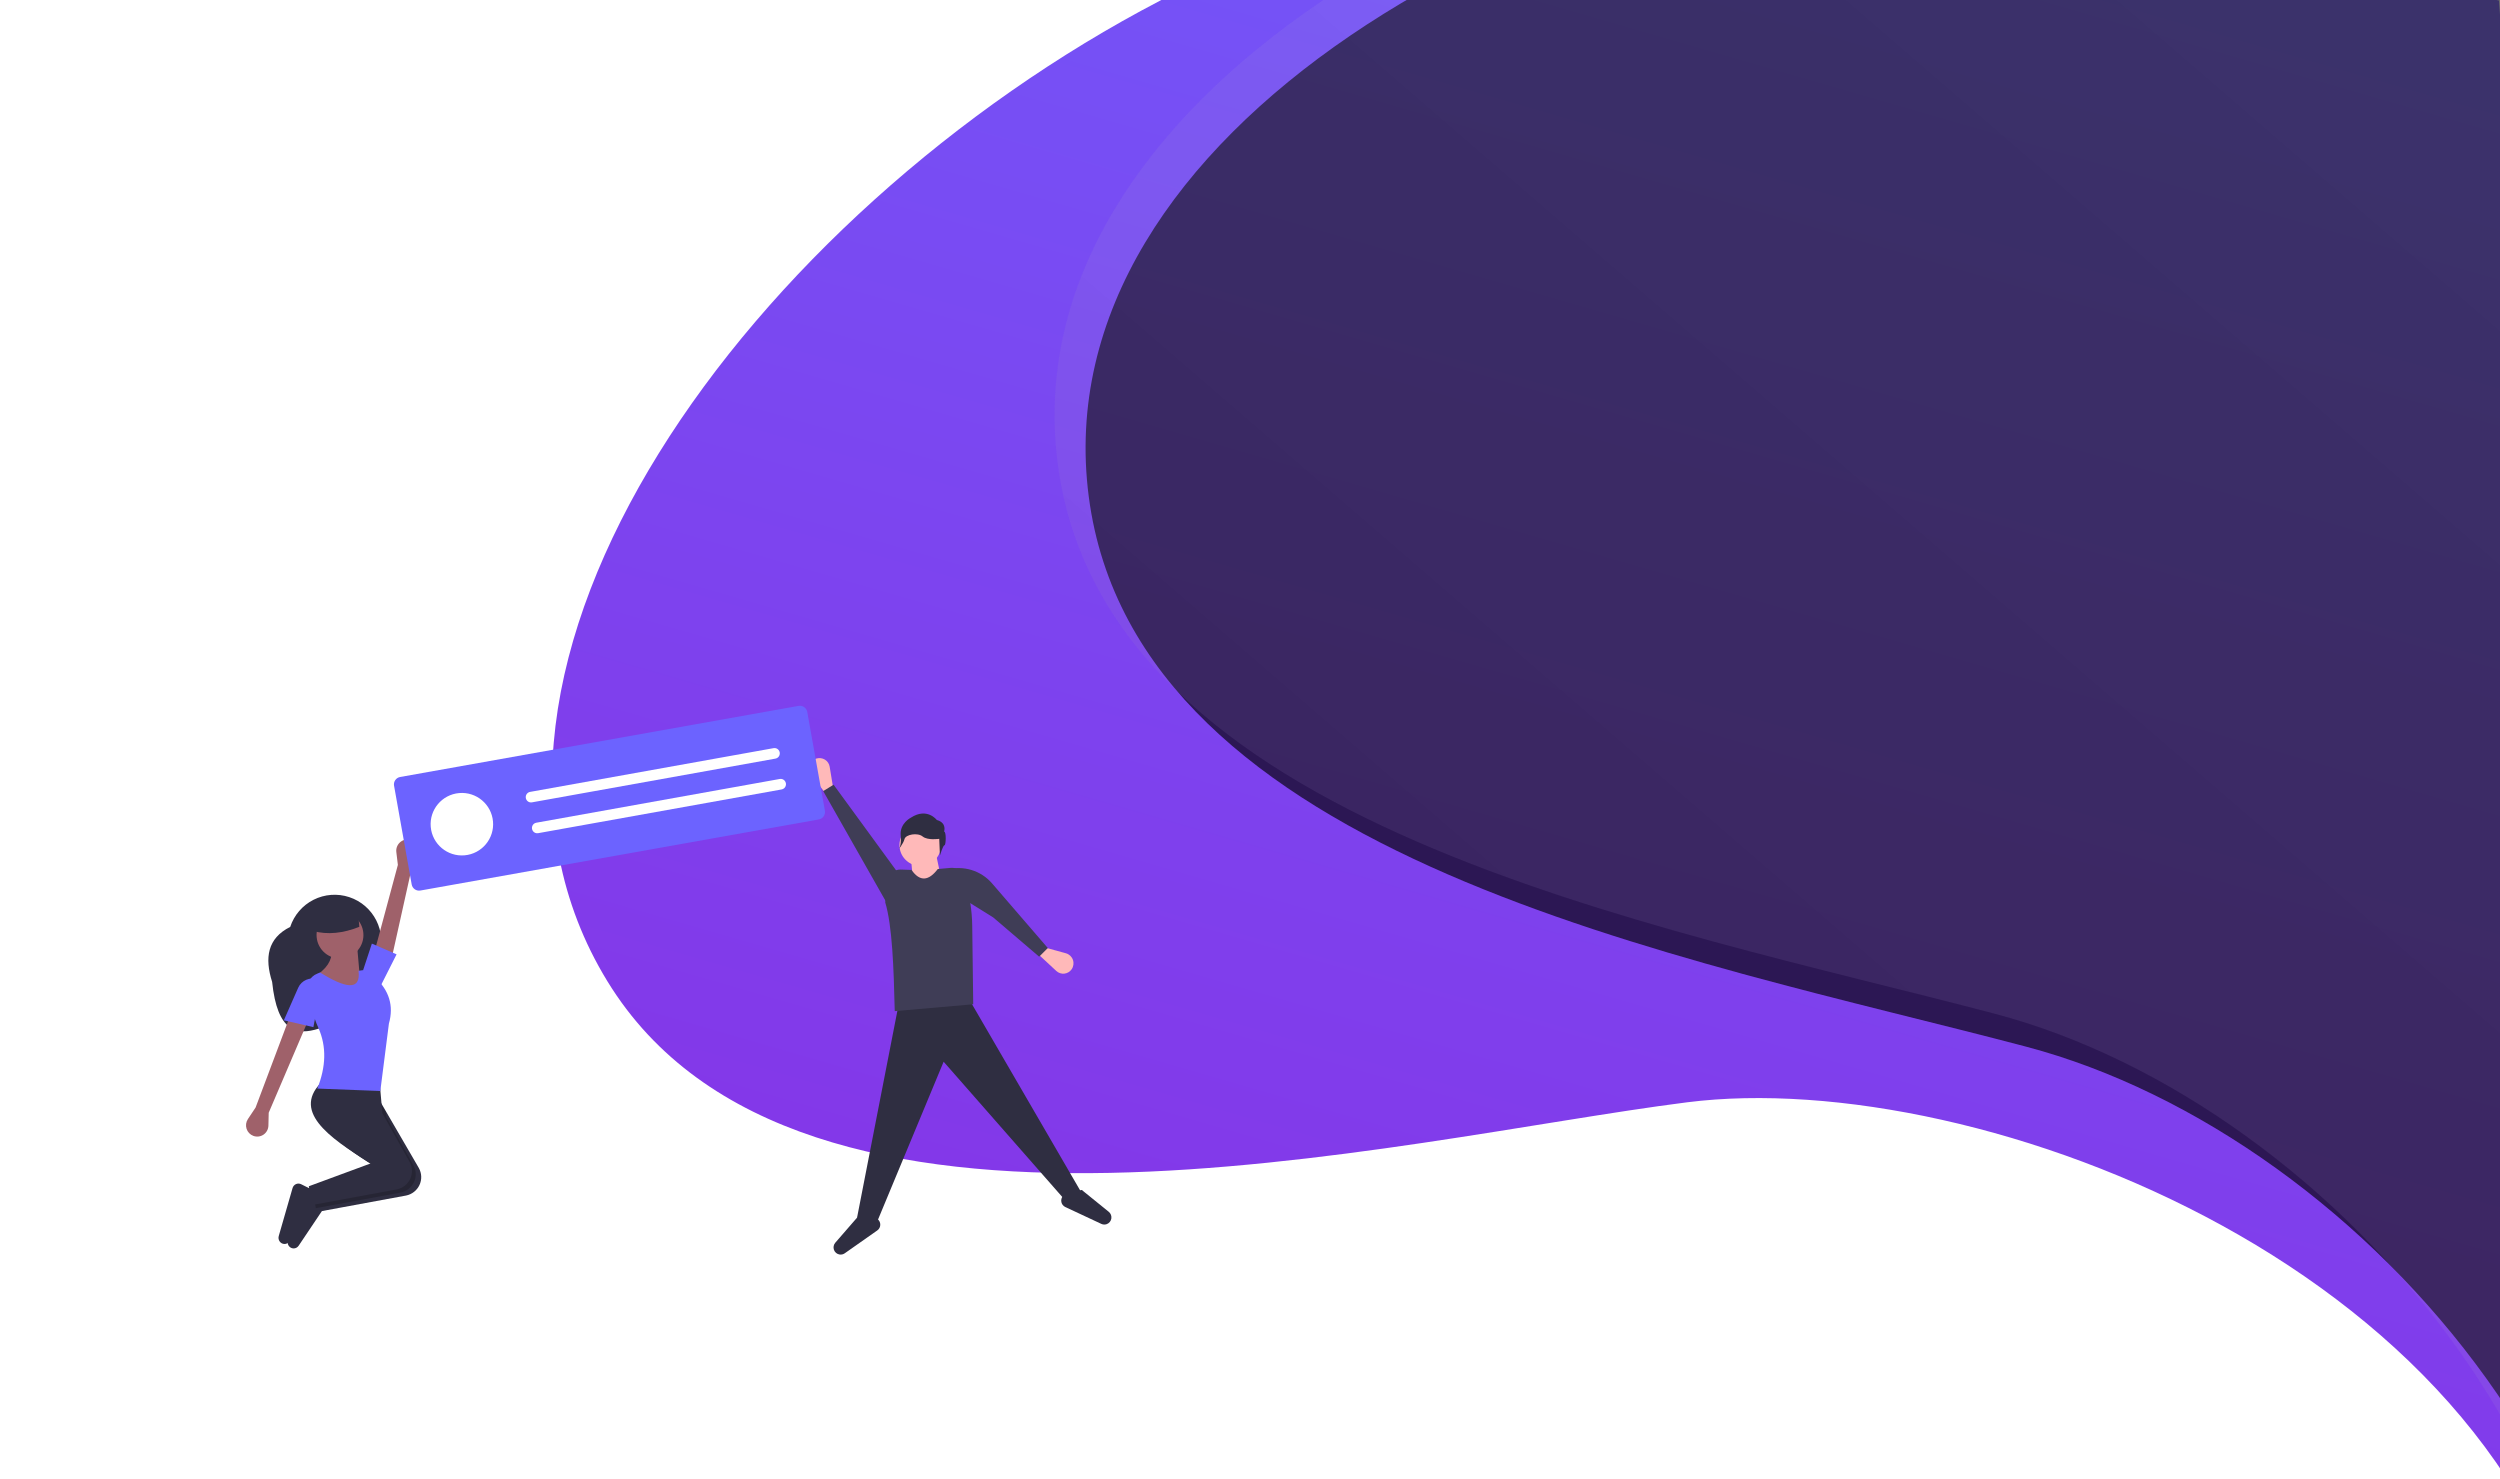 <?xml version="1.0" encoding="UTF-8"?>
<svg width="1440px" height="852px" viewBox="0 0 1440 852" version="1.1" xmlns="http://www.w3.org/2000/svg" xmlns:xlink="http://www.w3.org/1999/xlink">
    <!-- Generator: Sketch 51.2 (57519) - http://www.bohemiancoding.com/sketch -->
    <title>Desktop HD</title>
    <desc>Created with Sketch.</desc>
    <defs>
        <linearGradient x1="85.466%" y1="-18.485%" x2="50%" y2="100%" id="linearGradient-1">
            <stop stop-color="#6C63FF" offset="0%"></stop>
            <stop stop-color="#8A2BE2" offset="100%"></stop>
        </linearGradient>
        <linearGradient x1="84.549%" y1="-15.419%" x2="50%" y2="100%" id="linearGradient-2">
            <stop stop-color="#FFFFFF" offset="0%"></stop>
            <stop stop-color="#909090" offset="100%"></stop>
        </linearGradient>
        <path d="M915.335,-61.688 C1072.234,-143.437 1329.254,-143.437 1686.395,-61.688 C1747.944,748.315 1765.515,1072.884 1739.108,912.019 C1699.497,670.722 1418.711,540.538 1218.83,572.919 C1018.949,605.301 706.942,683.35 596.771,503.065 C486.599,322.781 679.986,60.936 915.335,-61.688 Z" id="path-3"></path>
        <filter x="-13.2%" y="-15.8%" width="130.4%" height="133.5%" filterUnits="objectBoundingBox" id="filter-4">
            <feOffset dx="24" dy="10" in="SourceAlpha" result="shadowOffsetOuter1"></feOffset>
            <feGaussianBlur stdDeviation="68" in="shadowOffsetOuter1" result="shadowBlurOuter1"></feGaussianBlur>
            <feComposite in="shadowBlurOuter1" in2="SourceAlpha" operator="out" result="shadowBlurOuter1"></feComposite>
            <feColorMatrix values="0 0 0 0 0   0 0 0 0 0   0 0 0 0 0  0 0 0 0.5 0" type="matrix" in="shadowBlurOuter1"></feColorMatrix>
        </filter>
    </defs>
    <g id="Desktop-HD" stroke="none" stroke-width="1" fill="none" fill-rule="evenodd">
        <path d="M668.335,0.312 C825.234,-81.437 1082.254,-81.437 1439.395,0.312 C1500.944,810.315 1518.515,1134.884 1492.108,974.019 C1452.497,732.722 1139.726,613.626 971.83,634.919 C803.933,656.213 459.942,745.35 349.771,565.065 C239.599,384.781 432.986,122.936 668.335,0.312 Z" id="Rectangle" fill="url(#linearGradient-1)"></path>
        <g id="Rectangle" opacity="0.646" transform="translate(1158, 414.5) rotate(24) translate(-1158, -414.5) ">
            <use fill="black" fill-opacity="1" filter="url(#filter-4)" xlink:href="#path-3"></use>
            <use fill-opacity="0.13" fill="url(#linearGradient-2)" fill-rule="evenodd" xlink:href="#path-3"></use>
        </g>
        <g id="undraw_happy_announcement_ac67" transform="translate(382, 572.5) rotate(-5) translate(-382, -572.5) translate(136, 414)" fill-rule="nonzero">
            <path d="M22.208,131.967 C22.677,160.964 33.499,164.103 46.79,161.079 C61.972,157.624 74.433,146.795 80.575,132.468 L84.811,122.587 C90.674,108.907 84.355,93.058 70.695,87.186 L70.695,87.186 C64.135,84.366 56.726,84.271 50.097,86.922 C43.467,89.573 38.161,94.752 35.345,101.321 C21.715,106.683 19.023,117.784 22.208,131.967 Z" id="Shape" fill="#2F2E41"></path>
            <path d="M108.003,73.727 L112.095,66.807 C113.108,65.095 113.28,63.015 112.564,61.16 C111.847,59.305 110.32,57.879 108.419,57.291 C106.409,56.669 104.223,57.057 102.55,58.331 C100.877,59.605 99.924,61.609 99.992,63.71 L100.233,71.148 L81,123.812 L91.488,126 L108.003,73.727 Z" id="Shape" fill="#9F616A"></path>
            <path d="M6.416,203.22 L1.422,209.465 C0.186,211.01 -0.278,213.038 0.163,214.97 C0.604,216.901 1.901,218.524 3.684,219.374 C5.568,220.272 7.769,220.2 9.591,219.181 C11.413,218.161 12.632,216.319 12.862,214.237 L13.678,206.866 L40,157.646 L30.016,154 L6.416,203.22 Z" id="Shape" fill="#9F616A"></path>
            <path d="M38,255.077 L38.743,263.934 L38.917,266 L88.326,261.285 C91.781,260.899 94.842,258.9 96.566,255.905 C98.29,252.909 98.47,249.278 97.05,246.129 L81.116,212.186 L75.612,200.462 L51.76,195 C32.092,209.937 49.788,226.422 72.052,243.098 C72.924,243.753 73.804,244.409 74.694,245.064 L38,255.077 Z" id="Shape" fill="#2F2E41"></path>
            <path d="M20.987,285.964 C22.187,286.14 23.389,285.663 24.161,284.705 L40,265.054 L39.101,255.839 L33.7,252.518 C32.806,251.968 31.721,251.849 30.734,252.193 C29.747,252.536 28.956,253.308 28.574,254.302 L18.243,281.125 C17.852,282.14 17.936,283.283 18.471,284.226 C19.006,285.169 19.933,285.81 20.987,285.964 Z" id="Shape" fill="#2F2E41"></path>
            <path d="M35,253.105 L35.917,264 L38.495,263.755 L85.326,259.297 C88.781,258.912 91.842,256.918 93.566,253.931 C95.29,250.943 95.47,247.321 94.05,244.181 L80.868,214.974 L80.868,212.141 L75.364,200.447 L51.512,195 C31.844,209.899 49.54,226.34 71.804,242.973 L71.694,243.118 L35,253.105 Z" id="Shape" fill="#000000" opacity="0.2"></path>
            <path d="M15.987,282.964 C17.187,283.14 18.389,282.663 19.161,281.705 L35,262.054 L34.101,252.839 L28.7,249.518 C27.806,248.968 26.721,248.849 25.734,249.193 C24.747,249.536 23.956,250.308 23.574,251.302 L13.243,278.125 C12.852,279.14 12.936,280.283 13.471,281.226 C14.006,282.169 14.933,282.81 15.987,282.964 Z" id="Shape" fill="#2F2E41"></path>
            <path d="M33,251.077 L33.917,262 L83.325,257.284 C86.779,256.897 89.84,254.899 91.564,251.905 C93.289,248.91 93.47,245.279 92.052,242.13 L78.866,212.846 L78.866,196.462 L46.76,191 C26.319,206.524 46.235,223.721 69.693,241.064 L33,251.077 Z" id="Shape" fill="#2F2E41"></path>
            <circle id="Oval" fill="#9F616A" cx="63.5" cy="108.5" r="13.5"></circle>
            <path d="M46,131.4 L65.385,144 L82,140.4 L72.769,131.4 L72.769,117.9 L58,117 C57.69,122.391 54.522,127.324 46,131.4 Z" id="Shape" fill="#9F616A"></path>
            <path d="M42.784,195.449 L78.808,200 L87.121,161.769 C90.983,151.621 88.767,142.655 81.617,134.649 C81.054,131.875 78.623,129.85 75.753,129.764 L72.342,129.91 C72.728,141.983 63.702,139.075 50.173,129 L48.54,129.483 C44.174,130.774 41.432,135.026 42.1,139.469 L43.589,149.378 C44.221,153.306 45.202,157.172 46.522,160.93 C50.215,171.808 48.895,183.323 42.784,195.449 Z" id="Shape" fill="#6C63FF"></path>
            <path d="M27,154.599 L43.615,160 L51,133.895 L48.498,132.786 C44.194,130.878 39.11,132.555 36.877,136.619 L27,154.599 Z" id="Shape" fill="#6C63FF"></path>
            <polygon id="Shape" fill="#6C63FF" points="75 129.815 84.091 140 95 122.407 81.363 115"></polygon>
            <path d="M48,104.737 C56.483,107.917 65.537,107.587 75,104.737 L75,94 L48,94 L48,104.737 Z" id="Shape" fill="#2F2E41"></path>
            <polygon id="Shape" fill="#2F2E41" points="476 293.481 466.545 297.423 403.515 211.481 357.818 299 346 296.635 380.667 176 420.848 176"></polygon>
            <path d="M488.979,312.855 C487.926,313.144 486.802,312.998 485.856,312.45 L466.017,300.951 C464.932,300.322 464.199,299.221 464.035,297.971 C463.871,296.721 464.294,295.465 465.179,294.574 L466.952,292.789 L476.359,292 L490.74,305.897 C491.804,306.926 492.237,308.452 491.873,309.892 C491.509,311.332 490.404,312.464 488.979,312.855 Z" id="Shape" fill="#2F2E41"></path>
            <path d="M334.021,316.855 C335.074,317.144 336.198,316.998 337.144,316.45 L356.983,304.951 C358.068,304.322 358.801,303.221 358.965,301.971 C359.129,300.721 358.706,299.465 357.821,298.574 L356.048,296.789 L346.641,296 L332.26,309.897 C331.196,310.926 330.763,312.452 331.127,313.892 C331.491,315.332 332.596,316.464 334.021,316.855 Z" id="Shape" fill="#2F2E41"></path>
            <path d="M354,50.674 L350.057,53 L341.886,39.947 C340.867,38.32 340.718,36.308 341.485,34.553 C342.252,32.798 343.84,31.519 345.742,31.126 C347.427,30.777 349.184,31.161 350.56,32.178 C351.937,33.196 352.8,34.748 352.927,36.437 L354,50.674 Z" id="Shape" fill="#FFB9B9"></path>
            <path d="M463,154.308 L464.621,150 L479.124,155.396 C480.932,156.068 482.303,157.588 482.8,159.47 C483.296,161.352 482.857,163.361 481.621,164.855 C480.525,166.179 478.918,166.961 477.211,166.999 C475.504,167.036 473.864,166.327 472.712,165.053 L463,154.308 Z" id="Shape" fill="#FFB9B9"></path>
            <circle id="Oval" fill="#FFB9B9" cx="401" cy="86" r="12"></circle>
            <polygon id="Shape" fill="#FFB9B9" points="412 112 395 112 395 93.6 409.572 92"></polygon>
            <path d="M423.378,180 L378,180 C379.6,155 380.867,130.841 378,117.115 L380.639,104.609 C381.397,101.016 384.821,98.6 388.509,99.055 L394.718,99.821 C398.923,107.12 404.005,107.05 409.844,100.607 L417.323,100.607 C419.337,100.607 421.267,101.408 422.677,102.828 C424.087,104.248 424.859,106.168 424.819,108.157 C426.767,116.965 427.415,126.005 426.743,134.996 L423.378,180 Z" id="Shape" fill="#3F3D56"></path>
            <polygon id="Shape" fill="#3F3D56" points="348 50.146 354.275 47 388 102.843 378.588 117"></polygon>
            <path d="M463.589,156 L469,151.48 L440.249,111.578 C434.507,103.609 424.63,99.648 414.907,101.416 L414,101.581 L424.871,120.424 L439.19,131.161 L463.589,156 Z" id="Shape" fill="#3F3D56"></path>
            <path d="M415.315,79.433 C415.315,79.433 417.554,74.619 411.733,72.431 C411.733,72.431 406.807,64.554 396.956,69.805 C396.956,69.805 390.239,72.431 390.239,79.433 C390.239,86.435 388,87.748 388,87.748 C388,87.748 391.334,84.405 392.23,81.78 C393.125,79.154 400.09,78.558 402.777,81.184 C405.464,83.81 412.18,83.372 412.18,83.372 L411.733,93 C411.733,93 413.972,87.311 414.867,87.311 C415.763,87.311 416.658,79.433 415.315,79.433 Z" id="Shape" fill="#2F2E41"></path>
            <path d="M111.865,86.983 C109.491,87.193 107.395,85.443 107.179,83.07 L102.017,25.5 C101.807,23.128 103.558,21.033 105.932,20.817 L338.135,0.017 C340.509,-0.193 342.605,1.557 342.821,3.93 L347.983,61.5 C348.193,63.872 346.442,65.967 344.068,66.183 L111.865,86.983 Z" id="Shape" fill="#6C63FF"></path>
            <circle id="Oval" fill="#FFFFFF" cx="139" cy="51" r="18"></circle>
            <path d="M179.748,35.892 C178.087,36.046 176.863,37.531 177.012,39.213 C177.161,40.894 178.627,42.136 180.288,41.988 L322.242,29.109 C323.319,29.013 324.264,28.342 324.719,27.349 C325.174,26.357 325.071,25.193 324.449,24.299 C323.826,23.404 322.779,22.913 321.703,23.013 L179.748,35.892 Z" id="Shape" fill="#FFFFFF"></path>
            <path d="M181.759,53.891 C180.682,53.987 179.737,54.658 179.281,55.65 C178.826,56.643 178.929,57.807 179.552,58.702 C180.174,59.597 181.222,60.087 182.299,59.987 L324.243,47.109 C325.319,47.013 326.264,46.342 326.719,45.349 C327.174,44.357 327.071,43.193 326.449,42.299 C325.826,41.404 324.779,40.913 323.703,41.013 L181.759,53.891 Z" id="Shape" fill="#FFFFFF"></path>
        </g>
    </g>
</svg>